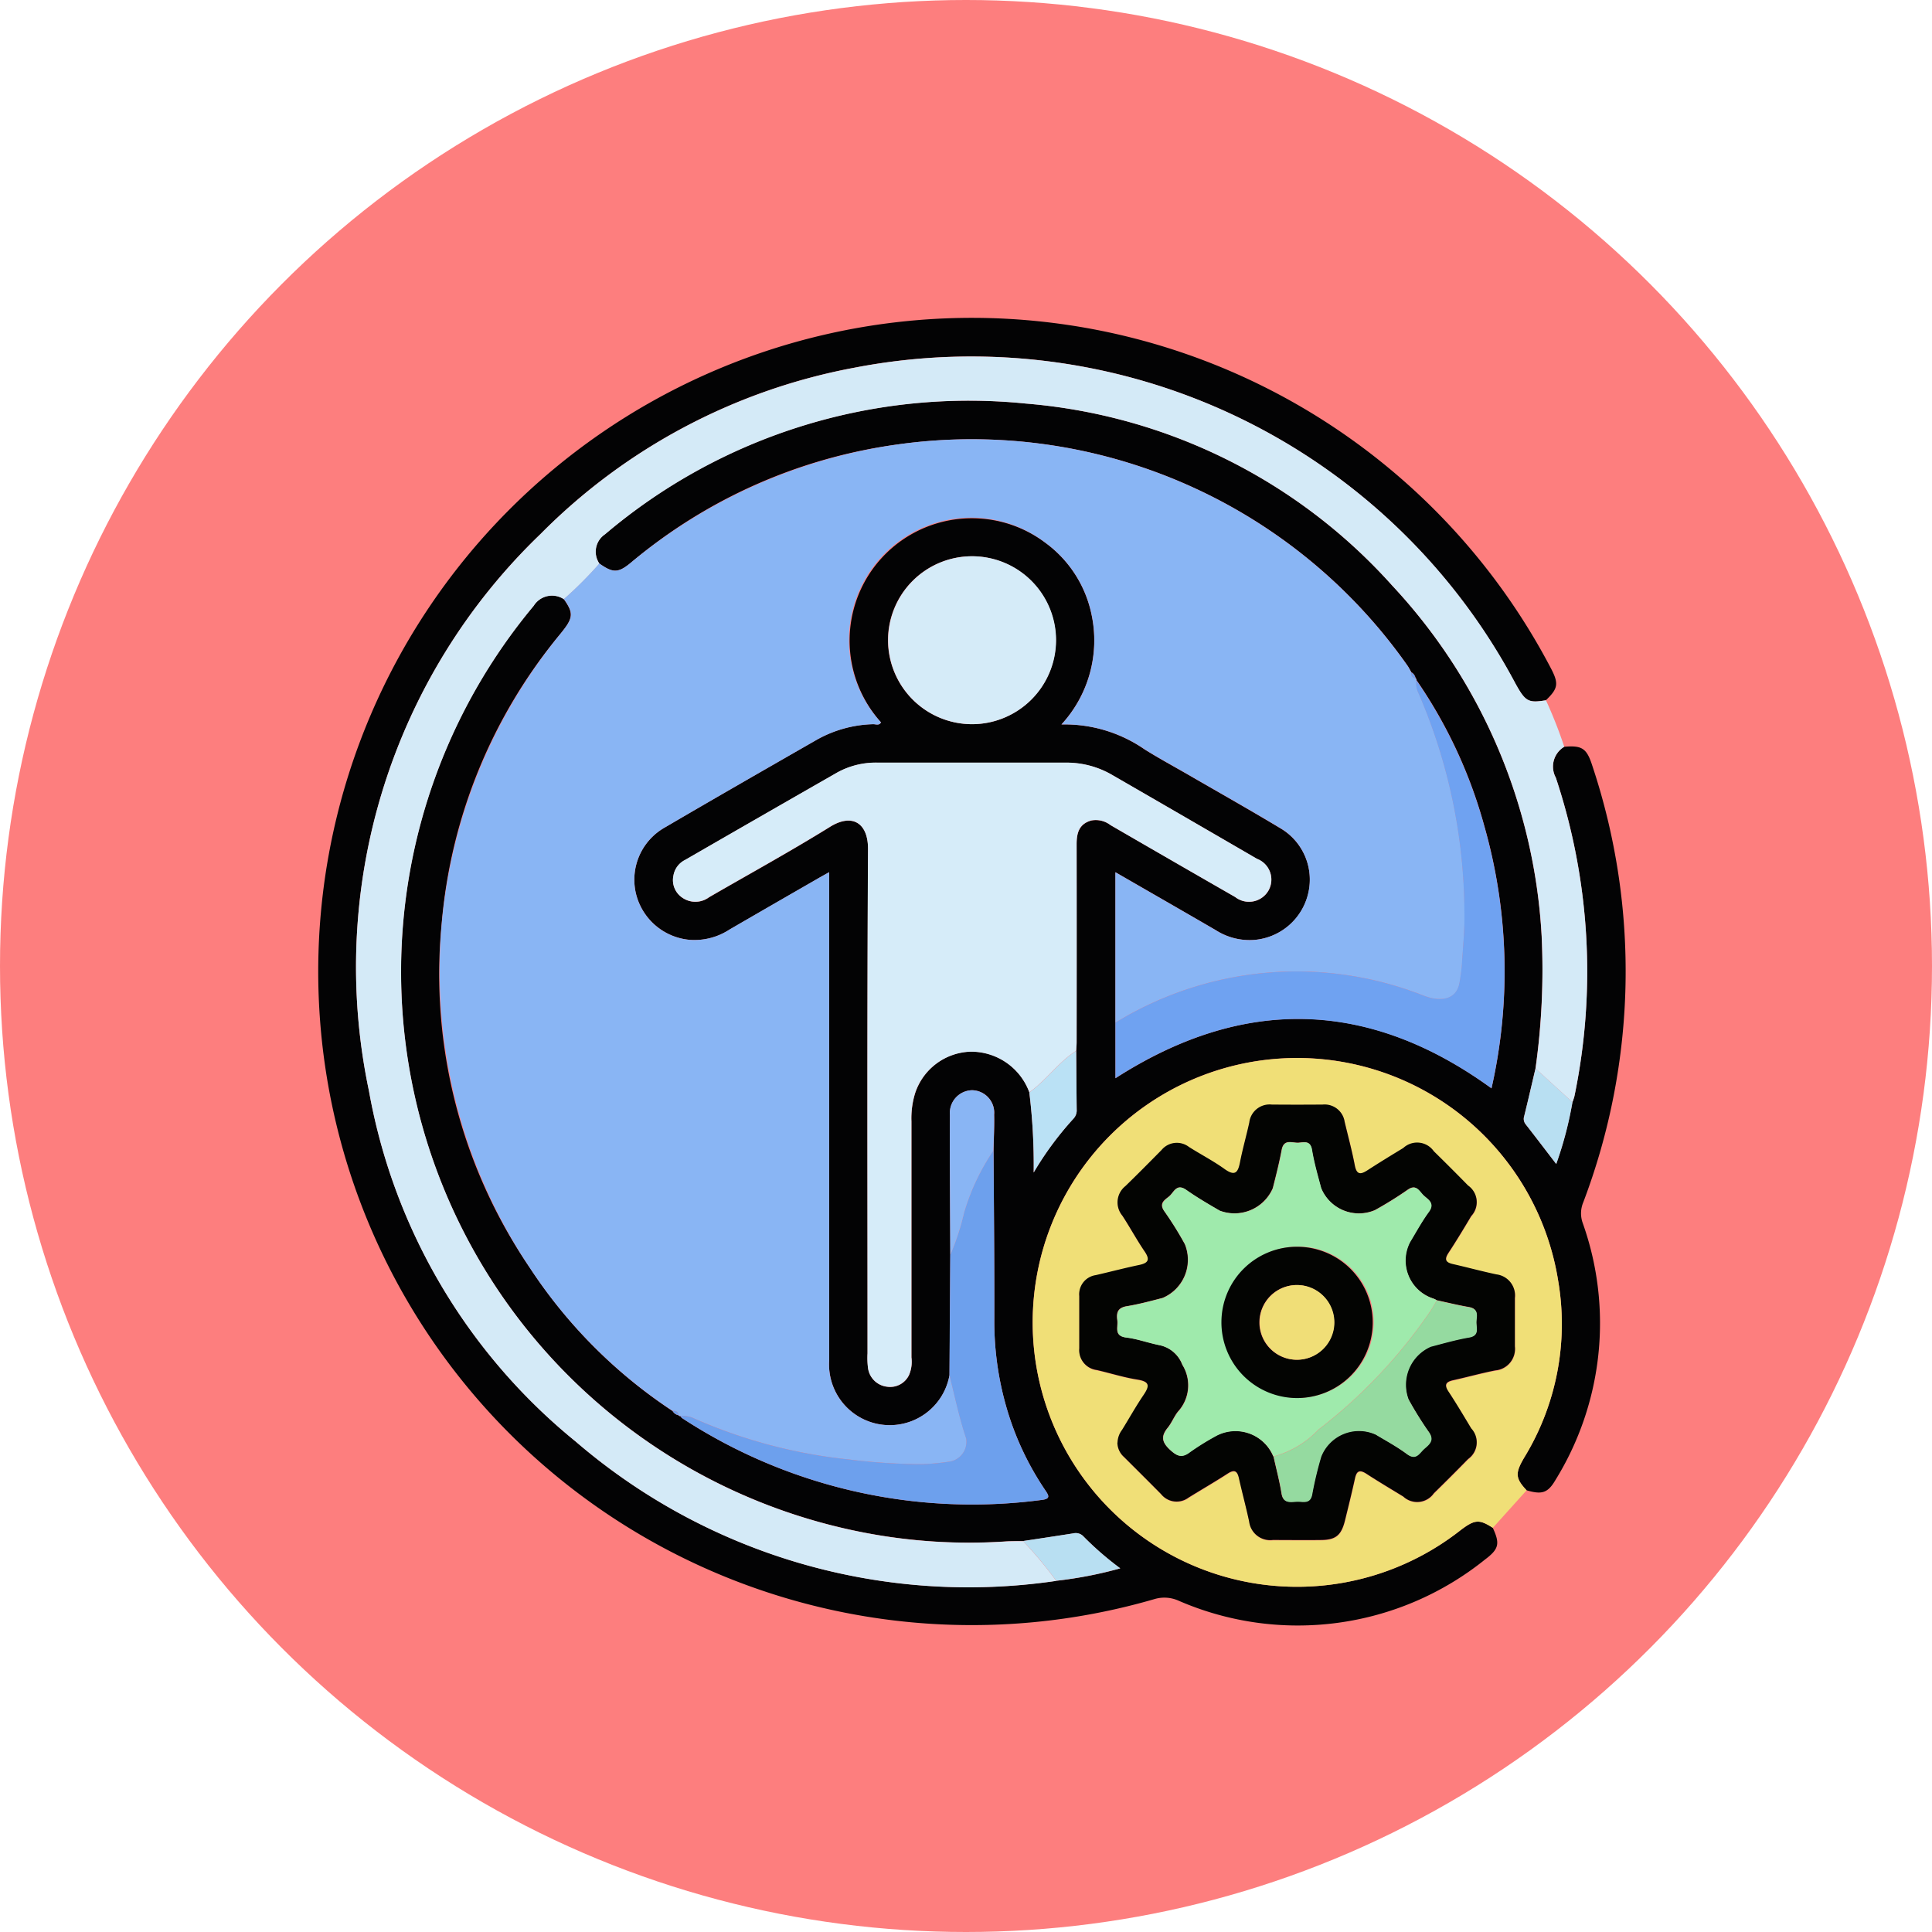 <svg xmlns="http://www.w3.org/2000/svg" xmlns:xlink="http://www.w3.org/1999/xlink" width="79" height="79" viewBox="0 0 79 79">
  <defs>
    <clipPath id="clip-path">
      <rect id="Rectángulo_312959" data-name="Rectángulo 312959" width="53.473" height="53.461" fill="none"/>
    </clipPath>
  </defs>
  <g id="i6" transform="translate(-1000 -3681)">
    <circle id="Elipse_8218" data-name="Elipse 8218" cx="39.5" cy="39.5" r="39.5" transform="translate(1000 3681)" fill="#fd7e7e"/>
    <g id="Grupo_996109" data-name="Grupo 996109" transform="translate(1013 3694)">
      <g id="Grupo_996108" data-name="Grupo 996108" clip-path="url(#clip-path)">
        <path id="Trazado_658927" data-name="Trazado 658927" d="M50.964,17.536c.722-.064.917.064,1.141.759a26.6,26.6,0,0,1-.366,17.871,1.167,1.167,0,0,0-.022.842A12.2,12.2,0,0,1,50.6,47.523c-.309.526-.553.6-1.176.416-.458-.49-.478-.694-.1-1.335a10.475,10.475,0,0,0,1.394-7.211A10.812,10.812,0,1,0,46.7,49.587c.6-.459.781-.474,1.341-.113.295.64.258.863-.313,1.291a12.212,12.212,0,0,1-12.532,1.689,1.422,1.422,0,0,0-.993-.066A26.727,26.727,0,1,1,50.41,14.313c.336.638.306.838-.2,1.322-.751.121-.848.06-1.326-.834A25.192,25.192,0,0,0,21.924,2.036,24.333,24.333,0,0,0,9.1,8.837,24.544,24.544,0,0,0,2.087,31.606,23.877,23.877,0,0,0,10.536,45.94a24.623,24.623,0,0,0,19.654,5.7,16.675,16.675,0,0,0,2.617-.508,12.888,12.888,0,0,1-1.5-1.3.429.429,0,0,0-.421-.13c-.684.106-1.369.209-2.054.313-.243,0-.487,0-.729.014a22.64,22.64,0,0,1-5.762-.361,23.356,23.356,0,0,1-13.52-37.9.881.881,0,0,1,1.232-.271c.41.582.392.77-.135,1.415a21.344,21.344,0,0,0-4.86,11.866,21.294,21.294,0,0,0,3.6,14.053A20.416,20.416,0,0,0,14.505,44.7a.35.35,0,0,0,.243.171.065.065,0,0,0,.073.035.333.333,0,0,0,.064.078A21.679,21.679,0,0,0,29.6,48.332c.362-.043.29-.177.144-.392a11.939,11.939,0,0,1-1.43-2.881,12.651,12.651,0,0,1-.656-4.146c.005-2.293-.019-4.586-.031-6.879.01-.485.037-.971.025-1.455a.92.92,0,0,0-.907-1,.929.929,0,0,0-.9,1.008c-.009,1.909.008,3.818.015,5.726q-.017,2.456-.033,4.913a2.482,2.482,0,0,1-4.921-.59q0-9.678,0-19.355v-.618c-.217.123-.365.2-.511.289q-1.782,1.027-3.564,2.057a2.616,2.616,0,0,1-1.634.42,2.486,2.486,0,0,1-2.2-1.926,2.454,2.454,0,0,1,1.193-2.671c2.068-1.21,4.146-2.4,6.225-3.593a4.966,4.966,0,0,1,2.289-.628c.106,0,.242.068.321-.074A5,5,0,0,1,29.752,9.2a4.851,4.851,0,0,1,1.877,2.917A5.072,5.072,0,0,1,30.4,16.623a5.75,5.75,0,0,1,3.409,1.026c.589.367,1.2.7,1.8,1.044,1.247.722,2.5,1.428,3.737,2.172A2.437,2.437,0,0,1,40.5,23.509a2.474,2.474,0,0,1-2.2,1.923,2.563,2.563,0,0,1-1.588-.4c-1.346-.783-2.7-1.557-4.1-2.367v8.425q7.865-5.053,15.376.414a21.673,21.673,0,0,0-.295-10.738,19.629,19.629,0,0,0-2.773-5.96.064.064,0,0,0-.035-.073.355.355,0,0,0-.171-.243c-.052-.089-.1-.183-.156-.267a21.77,21.77,0,0,0-20.8-9.057A21.363,21.363,0,0,0,12.8,10.005c-.524.434-.737.428-1.293.037a.859.859,0,0,1,.232-1.2A23,23,0,0,1,28.943,3.5a22.575,22.575,0,0,1,14.994,7.455,22.826,22.826,0,0,1,6.1,14.326,28.916,28.916,0,0,1-.251,5.407c-.154.652-.3,1.305-.464,1.956a.353.353,0,0,0,.067.334c.41.525.813,1.055,1.244,1.617a15.182,15.182,0,0,0,.663-2.528,1.962,1.962,0,0,0,.081-.241A25.128,25.128,0,0,0,50.619,18.8a.945.945,0,0,1,.345-1.265M31.008,29.969c.006-.121.017-.243.017-.364q0-4.044,0-8.088c0-.459.105-.827.6-.965a.983.983,0,0,1,.784.188q2.546,1.473,5.1,2.942a.919.919,0,0,0,1.358-.26.907.907,0,0,0-.463-1.3q-2.948-1.715-5.9-3.417a3.708,3.708,0,0,0-1.885-.518q-3.862,0-7.724,0a3.272,3.272,0,0,0-1.652.4q-3.119,1.782-6.23,3.58a.876.876,0,0,0-.476.649.862.862,0,0,0,.339.875.938.938,0,0,0,1.119,0c1.652-.956,3.328-1.875,4.95-2.881.9-.559,1.557-.164,1.551.917-.04,6.87-.02,13.741-.02,20.612a3.3,3.3,0,0,0,.016.573.887.887,0,0,0,.783.794.855.855,0,0,0,.9-.484,1.376,1.376,0,0,0,.095-.714q0-4.827,0-9.654a3.489,3.489,0,0,1,.145-1.131A2.469,2.469,0,0,1,26.675,30a2.535,2.535,0,0,1,2.414,1.661,24.3,24.3,0,0,1,.179,3.28,13.132,13.132,0,0,1,1.625-2.2.5.5,0,0,0,.133-.377c-.01-.8-.013-1.6-.019-2.4M26.739,16.612a3.433,3.433,0,1,0-3.43-3.409,3.442,3.442,0,0,0,3.43,3.409" transform="translate(0 0)" fill="#030304"/>
        <path id="Trazado_658928" data-name="Trazado 658928" d="M55.847,36.58a28.934,28.934,0,0,0,.251-5.407,22.829,22.829,0,0,0-6.1-14.326A22.574,22.574,0,0,0,35,9.392a23,23,0,0,0-17.2,5.345.859.859,0,0,0-.232,1.2,16,16,0,0,1-1.455,1.455.881.881,0,0,0-1.231.271,23.356,23.356,0,0,0,13.52,37.9,22.63,22.63,0,0,0,5.762.361c.242-.017.486-.01.729-.014a16.27,16.27,0,0,1,1.355,1.624,24.622,24.622,0,0,1-19.653-5.7A23.876,23.876,0,0,1,8.144,37.5a24.544,24.544,0,0,1,7.013-22.77,24.334,24.334,0,0,1,12.824-6.8A25.192,25.192,0,0,1,54.946,20.691c.478.894.574.955,1.326.834a18.729,18.729,0,0,1,.748,1.9.945.945,0,0,0-.345,1.265,25.131,25.131,0,0,1,.761,13.027,2.011,2.011,0,0,1-.081.241L55.847,36.58" transform="translate(-6.057 -5.89)" fill="#d4eaf7"/>
        <path id="Trazado_658929" data-name="Trazado 658929" d="M158.5,163.962c-.56-.362-.745-.346-1.341.113a10.81,10.81,0,1,1,4.016-10.193,10.475,10.475,0,0,1-1.394,7.211c-.377.641-.357.845.1,1.335l-1.381,1.535m-15.344-3.476a.8.8,0,0,0,.277.6c.5.5,1.01,1.006,1.51,1.513a.815.815,0,0,0,1.124.141c.53-.331,1.072-.643,1.6-.983.278-.181.392-.1.459.194.132.592.292,1.179.418,1.772a.866.866,0,0,0,.966.751c.661,0,1.321.006,1.982,0,.6-.009.822-.2.97-.8.141-.573.283-1.145.409-1.721.069-.315.2-.361.468-.187.495.321,1,.625,1.506.931a.833.833,0,0,0,1.251-.133q.709-.692,1.4-1.4a.836.836,0,0,0,.128-1.253c-.3-.506-.605-1.014-.93-1.507-.185-.281-.1-.4.193-.464.575-.13,1.144-.288,1.722-.4a.882.882,0,0,0,.8-.98c-.005-.66,0-1.321,0-1.982a.866.866,0,0,0-.753-.964c-.594-.125-1.18-.286-1.772-.42-.3-.068-.372-.184-.191-.46.324-.493.626-1,.931-1.506a.831.831,0,0,0-.13-1.25q-.693-.708-1.4-1.4a.832.832,0,0,0-1.248-.132c-.49.3-.979.6-1.459.907-.291.188-.451.186-.526-.21-.113-.6-.273-1.183-.414-1.773a.826.826,0,0,0-.895-.7c-.7,0-1.391.005-2.086,0a.837.837,0,0,0-.917.737c-.119.542-.273,1.077-.379,1.621-.082.422-.2.586-.625.282-.465-.332-.975-.6-1.46-.905a.812.812,0,0,0-1.126.126c-.489.495-.977.99-1.477,1.474a.85.85,0,0,0-.12,1.211c.313.479.586.985.908,1.458.227.334.157.475-.224.555-.594.124-1.181.28-1.773.415a.791.791,0,0,0-.676.855c0,.713,0,1.425,0,2.138a.819.819,0,0,0,.71.885c.558.128,1.107.3,1.671.393.527.083.488.278.243.638-.311.459-.582.946-.874,1.418a.9.9,0,0,0-.185.531" transform="translate(-110.458 -114.488)" fill="#f0df77"/>
        <path id="Trazado_658930" data-name="Trazado 658930" d="M28.848,30.236A16.029,16.029,0,0,0,30.3,28.781c.555.391.769.4,1.293-.037a21.77,21.77,0,0,1,31.752,4.219c.059.084.1.178.156.267-.014.131.027.223.171.243a.065.065,0,0,1,.035.073,1,1,0,0,0,.1.555,22.768,22.768,0,0,1,1.87,8.874c.018.724-.058,1.452-.1,2.177a7.431,7.431,0,0,1-.1.769c-.108.644-.692.837-1.491.521A14.154,14.154,0,0,0,51.4,47.555V41.406c1.4.809,2.754,1.584,4.1,2.367a2.563,2.563,0,0,0,1.588.4,2.474,2.474,0,0,0,2.2-1.924A2.437,2.437,0,0,0,58.144,39.6c-1.234-.744-2.49-1.45-3.737-2.172-.6-.348-1.213-.677-1.8-1.044A5.749,5.749,0,0,0,49.2,35.362a5.072,5.072,0,0,0,1.226-4.508,4.851,4.851,0,0,0-1.877-2.916,5,5,0,0,0-6.734,7.34c-.078.142-.215.069-.321.074a4.967,4.967,0,0,0-2.289.628c-2.079,1.191-4.157,2.383-6.225,3.593a2.454,2.454,0,0,0-1.193,2.671,2.486,2.486,0,0,0,2.2,1.926,2.616,2.616,0,0,0,1.634-.421q1.779-1.033,3.564-2.057c.146-.084.294-.166.511-.289v.618q0,9.678,0,19.355a2.482,2.482,0,0,0,4.921.59c.219.866.4,1.741.684,2.591a.824.824,0,0,1-.629.938,9.126,9.126,0,0,1-1.183.114,24.748,24.748,0,0,1-2.993-.194,20.931,20.931,0,0,1-6.328-1.68,1.015,1.015,0,0,0-.554-.095.065.065,0,0,1-.072-.035c-.019-.145-.112-.185-.243-.172a20.418,20.418,0,0,1-5.849-5.864,21.751,21.751,0,0,1,1.265-25.919c.527-.645.545-.833.135-1.415" transform="translate(-18.792 -18.739)" fill="#89b5f4"/>
        <path id="Trazado_658931" data-name="Trazado 658931" d="M83.982,100.424a2.535,2.535,0,0,0-2.414-1.661,2.469,2.469,0,0,0-2.264,1.712,3.484,3.484,0,0,0-.145,1.131q0,4.827,0,9.654a1.379,1.379,0,0,1-.095.714.855.855,0,0,1-.9.484.887.887,0,0,1-.783-.793,3.285,3.285,0,0,1-.016-.573c0-6.871-.02-13.742.02-20.612.006-1.08-.651-1.475-1.551-.917-1.622,1.006-3.3,1.925-4.95,2.881a.938.938,0,0,1-1.119,0,.862.862,0,0,1-.339-.874.876.876,0,0,1,.476-.649q3.112-1.795,6.23-3.58a3.272,3.272,0,0,1,1.652-.4q3.862,0,7.724,0a3.708,3.708,0,0,1,1.885.518q2.953,1.706,5.9,3.417a.907.907,0,0,1,.463,1.3.919.919,0,0,1-1.358.26q-2.552-1.463-5.1-2.942a.983.983,0,0,0-.784-.188c-.5.139-.6.506-.6.965q.009,4.044,0,8.088c0,.122-.011.243-.017.364-.728.465-1.218,1.2-1.918,1.7" transform="translate(-54.892 -68.758)" fill="#d6ecf9"/>
        <path id="Trazado_658932" data-name="Trazado 658932" d="M155.922,84.815A14.154,14.154,0,0,1,168.5,83.7c.8.316,1.383.122,1.491-.521a7.429,7.429,0,0,0,.1-.769c.045-.725.121-1.453.1-2.177a22.772,22.772,0,0,0-1.87-8.874,1,1,0,0,1-.1-.555A19.639,19.639,0,0,1,171,76.767,21.673,21.673,0,0,1,171.3,87.5q-7.527-5.452-15.376-.414Z" transform="translate(-123.313 -55.999)" fill="#6fa2f1"/>
        <path id="Trazado_658933" data-name="Trazado 658933" d="M70.867,173.606a1.012,1.012,0,0,1,.553.095,20.937,20.937,0,0,0,6.328,1.68,24.751,24.751,0,0,0,2.992.194,9.16,9.16,0,0,0,1.183-.114.825.825,0,0,0,.629-.938c-.287-.85-.465-1.725-.684-2.591q.017-2.456.033-4.913a10.145,10.145,0,0,0,.566-1.732,9.124,9.124,0,0,1,1.206-2.549c.012,2.293.036,4.586.031,6.879a12.655,12.655,0,0,0,.655,4.146,11.945,11.945,0,0,0,1.43,2.881c.146.215.218.349-.144.392a21.679,21.679,0,0,1-14.716-3.351.328.328,0,0,1-.064-.078" transform="translate(-56.046 -128.704)" fill="#6da0ed"/>
        <path id="Trazado_658934" data-name="Trazado 658934" d="M114.886,53.465a3.433,3.433,0,1,1,3.444-3.448,3.441,3.441,0,0,1-3.444,3.448" transform="translate(-88.146 -36.853)" fill="#d5ebf8"/>
        <path id="Trazado_658935" data-name="Trazado 658935" d="M125.341,153.463a9.124,9.124,0,0,0-1.206,2.549,10.12,10.12,0,0,1-.566,1.732c-.007-1.909-.024-3.818-.015-5.726a.929.929,0,0,1,.9-1.008.919.919,0,0,1,.907,1c.012.485-.015.97-.025,1.455" transform="translate(-97.713 -119.429)" fill="#89b5f4"/>
        <path id="Trazado_658936" data-name="Trazado 658936" d="M139.094,145c.7-.5,1.19-1.232,1.918-1.7.006.8.01,1.6.019,2.4a.5.5,0,0,1-.133.377,13.128,13.128,0,0,0-1.625,2.2,24.3,24.3,0,0,0-.179-3.28" transform="translate(-110.005 -113.331)" fill="#bae1f5"/>
        <path id="Trazado_658937" data-name="Trazado 658937" d="M139.229,239.545a16.247,16.247,0,0,0-1.355-1.624c.684-.1,1.369-.206,2.053-.313a.43.43,0,0,1,.421.13,12.907,12.907,0,0,0,1.5,1.3,16.652,16.652,0,0,1-2.617.508" transform="translate(-109.04 -187.909)" fill="#b8dff2"/>
        <path id="Trazado_658938" data-name="Trazado 658938" d="M236.264,146.745l1.509,1.379a15.2,15.2,0,0,1-.663,2.528c-.431-.562-.834-1.092-1.244-1.617a.353.353,0,0,1-.067-.334c.159-.651.31-1.3.464-1.956" transform="translate(-186.474 -116.055)" fill="#b8dff2"/>
        <path id="Trazado_658939" data-name="Trazado 658939" d="M213.949,69.537c-.144-.02-.184-.113-.171-.243a.354.354,0,0,1,.171.243" transform="translate(-169.068 -54.802)" fill="#6fa2f1"/>
        <path id="Trazado_658940" data-name="Trazado 658940" d="M69.358,213.708c.131-.014.224.027.243.172a.35.35,0,0,1-.243-.172" transform="translate(-54.853 -169.012)" fill="#6da0ed"/>
        <path id="Trazado_658941" data-name="Trazado 658941" d="M150.421,167.637a.9.9,0,0,1,.185-.531c.292-.472.563-.959.874-1.418.245-.361.283-.556-.243-.638-.564-.089-1.113-.265-1.671-.393a.819.819,0,0,1-.71-.885c0-.713,0-1.425,0-2.138a.791.791,0,0,1,.676-.855c.592-.135,1.179-.291,1.773-.415.381-.08.451-.221.224-.555-.322-.473-.595-.979-.908-1.458a.85.85,0,0,1,.12-1.211c.5-.484.988-.979,1.477-1.474a.812.812,0,0,1,1.126-.126c.484.306,1,.573,1.46.905.424.3.543.139.625-.282.106-.544.26-1.079.379-1.621a.836.836,0,0,1,.917-.737q1.043.009,2.086,0a.826.826,0,0,1,.895.7c.141.591.3,1.177.414,1.773.075.4.235.4.526.21.481-.311.97-.61,1.459-.907a.832.832,0,0,1,1.248.132q.708.693,1.4,1.4a.831.831,0,0,1,.13,1.25c-.3.505-.607,1.013-.931,1.506-.182.276-.108.393.191.46.592.134,1.178.295,1.772.42a.866.866,0,0,1,.753.963c0,.661,0,1.321,0,1.982a.883.883,0,0,1-.8.98c-.578.114-1.147.273-1.722.4-.3.067-.378.183-.193.464.325.493.625,1,.93,1.507a.836.836,0,0,1-.128,1.253q-.692.709-1.4,1.4a.833.833,0,0,1-1.251.133c-.5-.306-1.011-.609-1.506-.931-.268-.174-.4-.128-.468.187-.126.576-.268,1.149-.409,1.721-.148.6-.372.794-.97.8-.661.009-1.321,0-1.982,0a.866.866,0,0,1-.966-.751c-.126-.594-.286-1.18-.418-1.772-.066-.3-.18-.375-.459-.194-.524.34-1.066.652-1.6.983a.814.814,0,0,1-1.124-.141c-.5-.508-1.006-1.009-1.511-1.514a.8.8,0,0,1-.276-.6m6.379.564c.112.507.246,1.009.329,1.52.069.423.365.339.627.33s.557.118.626-.329a14.812,14.812,0,0,1,.364-1.515,1.659,1.659,0,0,1,2.23-.9c.432.257.875.5,1.28.8.382.279.514-.052.718-.229s.411-.35.167-.684a14.481,14.481,0,0,1-.823-1.325,1.7,1.7,0,0,1,.908-2.157c.52-.135,1.038-.286,1.566-.376.411-.07.312-.353.3-.59s.139-.573-.3-.647-.88-.185-1.32-.279a.74.74,0,0,0-.137-.068,1.634,1.634,0,0,1-.953-2.309c.252-.416.484-.846.77-1.237.262-.358-.028-.5-.213-.672s-.3-.488-.665-.22a15.34,15.34,0,0,1-1.326.823,1.671,1.671,0,0,1-2.2-.9c-.139-.519-.289-1.038-.376-1.567-.063-.386-.32-.309-.541-.29-.253.021-.605-.179-.695.293-.1.528-.231,1.05-.364,1.571a1.708,1.708,0,0,1-2.172.914c-.465-.27-.931-.542-1.37-.851-.4-.281-.5.11-.7.27s-.427.292-.178.626a14.064,14.064,0,0,1,.824,1.325,1.692,1.692,0,0,1-.909,2.2c-.487.127-.974.257-1.469.339-.373.061-.427.272-.383.578.039.272-.157.633.362.7.462.056.908.224,1.368.314a1.275,1.275,0,0,1,.928.8,1.591,1.591,0,0,1-.177,1.917c-.161.2-.256.458-.419.658-.281.344-.248.587.089.9.29.267.488.353.822.093a10.525,10.525,0,0,1,1.015-.633,1.68,1.68,0,0,1,2.391.817" transform="translate(-117.725 -121.639)" fill="#030402"/>
        <path id="Trazado_658942" data-name="Trazado 658942" d="M162.673,174.047a1.68,1.68,0,0,0-2.391-.817,10.659,10.659,0,0,0-1.015.633c-.334.26-.532.175-.822-.093-.337-.311-.37-.554-.089-.9.163-.2.257-.456.419-.658a1.591,1.591,0,0,0,.176-1.917,1.274,1.274,0,0,0-.927-.8c-.459-.09-.906-.258-1.368-.314-.519-.063-.323-.424-.362-.7-.044-.306.009-.516.382-.578.5-.082.983-.213,1.469-.339a1.692,1.692,0,0,0,.909-2.2,14.061,14.061,0,0,0-.824-1.325c-.249-.334-.007-.472.178-.626s.3-.551.7-.27c.439.309.905.58,1.37.851a1.708,1.708,0,0,0,2.172-.914c.134-.521.265-1.043.364-1.57.089-.472.441-.273.695-.294.221-.018.478-.1.541.29.087.529.237,1.048.376,1.567a1.671,1.671,0,0,0,2.2.9,15.258,15.258,0,0,0,1.326-.823c.366-.268.487.051.665.22s.475.314.213.672c-.286.391-.519.821-.77,1.237a1.634,1.634,0,0,0,.953,2.309.738.738,0,0,1,.137.068c-.088.148-.169.3-.266.444a21.135,21.135,0,0,1-4.573,4.839,3.959,3.959,0,0,1-1.84,1.1m1-8.58a3.093,3.093,0,0,0-.073,6.185,3.093,3.093,0,1,0,.073-6.185" transform="translate(-123.598 -127.486)" fill="#9feaac"/>
        <path id="Trazado_658943" data-name="Trazado 658943" d="M186.843,198.481a3.957,3.957,0,0,0,1.84-1.1,21.13,21.13,0,0,0,4.573-4.839c.1-.142.178-.3.266-.444.44.094.877.2,1.32.279s.291.4.3.647.107.52-.3.59c-.528.09-1.046.241-1.566.376a1.7,1.7,0,0,0-.908,2.157,14.481,14.481,0,0,0,.823,1.325c.244.334.047.5-.167.684s-.336.508-.718.229c-.4-.3-.848-.54-1.28-.8a1.659,1.659,0,0,0-2.23.9,14.82,14.82,0,0,0-.364,1.515c-.069.447-.373.32-.626.329s-.558.093-.627-.33c-.083-.511-.217-1.014-.329-1.52" transform="translate(-147.768 -151.92)" fill="#95daa0"/>
        <path id="Trazado_658944" data-name="Trazado 658944" d="M179.781,181.61a3.093,3.093,0,1,1-3.127,3.027,3.085,3.085,0,0,1,3.127-3.027m-.033,1.565a1.527,1.527,0,0,0-.032,3.054,1.527,1.527,0,1,0,.032-3.054" transform="translate(-139.709 -143.629)" fill="#030402"/>
        <path id="Trazado_658945" data-name="Trazado 658945" d="M185.667,189.094a1.527,1.527,0,1,1-1.529,1.51,1.527,1.527,0,0,1,1.529-1.51" transform="translate(-145.628 -149.548)" fill="#f0de77"/>
      </g>
    </g>
  </g>
</svg>
